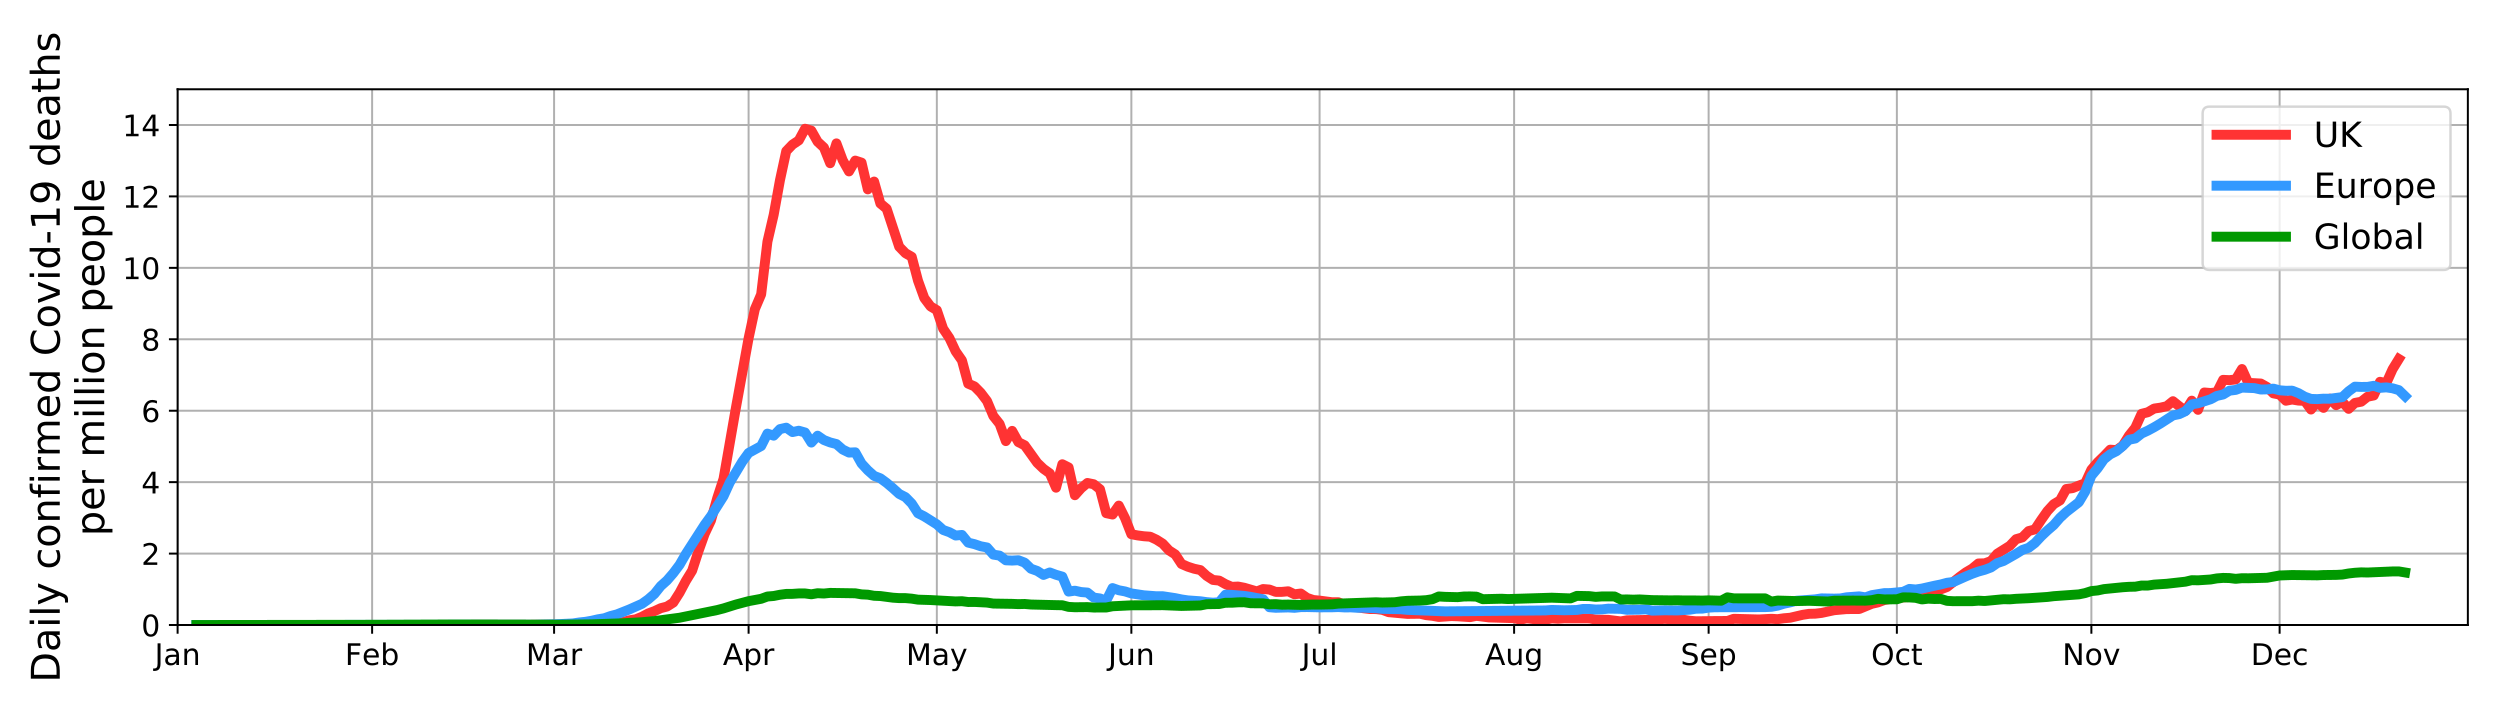 <?xml version="1.0" encoding="utf-8" standalone="no"?>
<!DOCTYPE svg PUBLIC "-//W3C//DTD SVG 1.1//EN"
  "http://www.w3.org/Graphics/SVG/1.1/DTD/svg11.dtd">
<!-- Created with matplotlib (https://matplotlib.org/) -->
<svg height="288pt" version="1.1" viewBox="0 0 1008 288" width="1008pt" xmlns="http://www.w3.org/2000/svg" xmlns:xlink="http://www.w3.org/1999/xlink">
 <defs>
  <style type="text/css">
*{stroke-linecap:butt;stroke-linejoin:round;}
  </style>
 </defs>
 <g id="figure_1">
  <g id="patch_1">
   <path d="M 0 288 
L 1008 288 
L 1008 0 
L 0 0 
z
" style="fill:#ffffff;"/>
  </g>
  <g id="axes_1">
   <g id="patch_2">
    <path d="M 71.61 252.01 
L 995.04 252.01 
L 995.04 35.99 
L 71.61 35.99 
z
" style="fill:#ffffff;"/>
   </g>
   <g id="matplotlib.axis_1">
    <g id="xtick_1">
     <g id="line2d_1">
      <path clip-path="url(#p429b64e4c5)" d="M 71.61 252.01 
L 71.61 35.99 
" style="fill:none;stroke:#b0b0b0;stroke-linecap:square;stroke-width:0.8;"/>
     </g>
     <g id="line2d_2">
      <defs>
       <path d="M 0 0 
L 0 3.5 
" id="m7ad1231155" style="stroke:#000000;stroke-width:0.8;"/>
      </defs>
      <g>
       <use style="stroke:#000000;stroke-width:0.8;" x="71.61" xlink:href="#m7ad1231155" y="252.01"/>
      </g>
     </g>
     <g id="text_1">
      <!-- Jan -->
      <defs>
       <path d="M 9.812 72.906 
L 19.672 72.906 
L 19.672 5.078 
Q 19.672 -8.109 14.672 -14.062 
Q 9.672 -20.016 -1.422 -20.016 
L -5.172 -20.016 
L -5.172 -11.719 
L -2.094 -11.719 
Q 4.438 -11.719 7.125 -8.047 
Q 9.812 -4.391 9.812 5.078 
z
" id="DejaVuSans-74"/>
       <path d="M 34.281 27.484 
Q 23.391 27.484 19.188 25 
Q 14.984 22.516 14.984 16.5 
Q 14.984 11.719 18.141 8.906 
Q 21.297 6.109 26.703 6.109 
Q 34.188 6.109 38.703 11.406 
Q 43.219 16.703 43.219 25.484 
L 43.219 27.484 
z
M 52.203 31.203 
L 52.203 0 
L 43.219 0 
L 43.219 8.297 
Q 40.141 3.328 35.547 0.953 
Q 30.953 -1.422 24.312 -1.422 
Q 15.922 -1.422 10.953 3.297 
Q 6 8.016 6 15.922 
Q 6 25.141 12.172 29.828 
Q 18.359 34.516 30.609 34.516 
L 43.219 34.516 
L 43.219 35.406 
Q 43.219 41.609 39.141 45 
Q 35.062 48.391 27.688 48.391 
Q 23 48.391 18.547 47.266 
Q 14.109 46.141 10.016 43.891 
L 10.016 52.203 
Q 14.938 54.109 19.578 55.047 
Q 24.219 56 28.609 56 
Q 40.484 56 46.344 49.844 
Q 52.203 43.703 52.203 31.203 
z
" id="DejaVuSans-97"/>
       <path d="M 54.891 33.016 
L 54.891 0 
L 45.906 0 
L 45.906 32.719 
Q 45.906 40.484 42.875 44.328 
Q 39.844 48.188 33.797 48.188 
Q 26.516 48.188 22.312 43.547 
Q 18.109 38.922 18.109 30.906 
L 18.109 0 
L 9.078 0 
L 9.078 54.688 
L 18.109 54.688 
L 18.109 46.188 
Q 21.344 51.125 25.703 53.562 
Q 30.078 56 35.797 56 
Q 45.219 56 50.047 50.172 
Q 54.891 44.344 54.891 33.016 
z
" id="DejaVuSans-110"/>
      </defs>
      <g transform="translate(62.361 268.128)scale(0.12 -0.12)">
       <use xlink:href="#DejaVuSans-74"/>
       <use x="29.492" xlink:href="#DejaVuSans-97"/>
       <use x="90.771" xlink:href="#DejaVuSans-110"/>
      </g>
     </g>
    </g>
    <g id="xtick_2">
     <g id="line2d_3">
      <path clip-path="url(#p429b64e4c5)" d="M 150.038 252.01 
L 150.038 35.99 
" style="fill:none;stroke:#b0b0b0;stroke-linecap:square;stroke-width:0.8;"/>
     </g>
     <g id="line2d_4">
      <g>
       <use style="stroke:#000000;stroke-width:0.8;" x="150.038" xlink:href="#m7ad1231155" y="252.01"/>
      </g>
     </g>
     <g id="text_2">
      <!-- Feb -->
      <defs>
       <path d="M 9.812 72.906 
L 51.703 72.906 
L 51.703 64.594 
L 19.672 64.594 
L 19.672 43.109 
L 48.578 43.109 
L 48.578 34.812 
L 19.672 34.812 
L 19.672 0 
L 9.812 0 
z
" id="DejaVuSans-70"/>
       <path d="M 56.203 29.594 
L 56.203 25.203 
L 14.891 25.203 
Q 15.484 15.922 20.484 11.062 
Q 25.484 6.203 34.422 6.203 
Q 39.594 6.203 44.453 7.469 
Q 49.312 8.734 54.109 11.281 
L 54.109 2.781 
Q 49.266 0.734 44.188 -0.344 
Q 39.109 -1.422 33.891 -1.422 
Q 20.797 -1.422 13.156 6.188 
Q 5.516 13.812 5.516 26.812 
Q 5.516 40.234 12.766 48.109 
Q 20.016 56 32.328 56 
Q 43.359 56 49.781 48.891 
Q 56.203 41.797 56.203 29.594 
z
M 47.219 32.234 
Q 47.125 39.594 43.094 43.984 
Q 39.062 48.391 32.422 48.391 
Q 24.906 48.391 20.391 44.141 
Q 15.875 39.891 15.188 32.172 
z
" id="DejaVuSans-101"/>
       <path d="M 48.688 27.297 
Q 48.688 37.203 44.609 42.844 
Q 40.531 48.484 33.406 48.484 
Q 26.266 48.484 22.188 42.844 
Q 18.109 37.203 18.109 27.297 
Q 18.109 17.391 22.188 11.75 
Q 26.266 6.109 33.406 6.109 
Q 40.531 6.109 44.609 11.75 
Q 48.688 17.391 48.688 27.297 
z
M 18.109 46.391 
Q 20.953 51.266 25.266 53.625 
Q 29.594 56 35.594 56 
Q 45.562 56 51.781 48.094 
Q 58.016 40.188 58.016 27.297 
Q 58.016 14.406 51.781 6.484 
Q 45.562 -1.422 35.594 -1.422 
Q 29.594 -1.422 25.266 0.953 
Q 20.953 3.328 18.109 8.203 
L 18.109 0 
L 9.078 0 
L 9.078 75.984 
L 18.109 75.984 
z
" id="DejaVuSans-98"/>
      </defs>
      <g transform="translate(139.091 268.128)scale(0.12 -0.12)">
       <use xlink:href="#DejaVuSans-70"/>
       <use x="57.441" xlink:href="#DejaVuSans-101"/>
       <use x="118.965" xlink:href="#DejaVuSans-98"/>
      </g>
     </g>
    </g>
    <g id="xtick_3">
     <g id="line2d_5">
      <path clip-path="url(#p429b64e4c5)" d="M 223.407 252.01 
L 223.407 35.99 
" style="fill:none;stroke:#b0b0b0;stroke-linecap:square;stroke-width:0.8;"/>
     </g>
     <g id="line2d_6">
      <g>
       <use style="stroke:#000000;stroke-width:0.8;" x="223.407" xlink:href="#m7ad1231155" y="252.01"/>
      </g>
     </g>
     <g id="text_3">
      <!-- Mar -->
      <defs>
       <path d="M 9.812 72.906 
L 24.516 72.906 
L 43.109 23.297 
L 61.812 72.906 
L 76.516 72.906 
L 76.516 0 
L 66.891 0 
L 66.891 64.016 
L 48.094 14.016 
L 38.188 14.016 
L 19.391 64.016 
L 19.391 0 
L 9.812 0 
z
" id="DejaVuSans-77"/>
       <path d="M 41.109 46.297 
Q 39.594 47.172 37.812 47.578 
Q 36.031 48 33.891 48 
Q 26.266 48 22.188 43.047 
Q 18.109 38.094 18.109 28.812 
L 18.109 0 
L 9.078 0 
L 9.078 54.688 
L 18.109 54.688 
L 18.109 46.188 
Q 20.953 51.172 25.484 53.578 
Q 30.031 56 36.531 56 
Q 37.453 56 38.578 55.875 
Q 39.703 55.766 41.062 55.516 
z
" id="DejaVuSans-114"/>
      </defs>
      <g transform="translate(212.086 268.128)scale(0.12 -0.12)">
       <use xlink:href="#DejaVuSans-77"/>
       <use x="86.279" xlink:href="#DejaVuSans-97"/>
       <use x="147.559" xlink:href="#DejaVuSans-114"/>
      </g>
     </g>
    </g>
    <g id="xtick_4">
     <g id="line2d_7">
      <path clip-path="url(#p429b64e4c5)" d="M 301.835 252.01 
L 301.835 35.99 
" style="fill:none;stroke:#b0b0b0;stroke-linecap:square;stroke-width:0.8;"/>
     </g>
     <g id="line2d_8">
      <g>
       <use style="stroke:#000000;stroke-width:0.8;" x="301.835" xlink:href="#m7ad1231155" y="252.01"/>
      </g>
     </g>
     <g id="text_4">
      <!-- Apr -->
      <defs>
       <path d="M 34.188 63.188 
L 20.797 26.906 
L 47.609 26.906 
z
M 28.609 72.906 
L 39.797 72.906 
L 67.578 0 
L 57.328 0 
L 50.688 18.703 
L 17.828 18.703 
L 11.188 0 
L 0.781 0 
z
" id="DejaVuSans-65"/>
       <path d="M 18.109 8.203 
L 18.109 -20.797 
L 9.078 -20.797 
L 9.078 54.688 
L 18.109 54.688 
L 18.109 46.391 
Q 20.953 51.266 25.266 53.625 
Q 29.594 56 35.594 56 
Q 45.562 56 51.781 48.094 
Q 58.016 40.188 58.016 27.297 
Q 58.016 14.406 51.781 6.484 
Q 45.562 -1.422 35.594 -1.422 
Q 29.594 -1.422 25.266 0.953 
Q 20.953 3.328 18.109 8.203 
z
M 48.688 27.297 
Q 48.688 37.203 44.609 42.844 
Q 40.531 48.484 33.406 48.484 
Q 26.266 48.484 22.188 42.844 
Q 18.109 37.203 18.109 27.297 
Q 18.109 17.391 22.188 11.75 
Q 26.266 6.109 33.406 6.109 
Q 40.531 6.109 44.609 11.75 
Q 48.688 17.391 48.688 27.297 
z
" id="DejaVuSans-112"/>
      </defs>
      <g transform="translate(291.455 268.128)scale(0.12 -0.12)">
       <use xlink:href="#DejaVuSans-65"/>
       <use x="68.408" xlink:href="#DejaVuSans-112"/>
       <use x="131.885" xlink:href="#DejaVuSans-114"/>
      </g>
     </g>
    </g>
    <g id="xtick_5">
     <g id="line2d_9">
      <path clip-path="url(#p429b64e4c5)" d="M 377.733 252.01 
L 377.733 35.99 
" style="fill:none;stroke:#b0b0b0;stroke-linecap:square;stroke-width:0.8;"/>
     </g>
     <g id="line2d_10">
      <g>
       <use style="stroke:#000000;stroke-width:0.8;" x="377.733" xlink:href="#m7ad1231155" y="252.01"/>
      </g>
     </g>
     <g id="text_5">
      <!-- May -->
      <defs>
       <path d="M 32.172 -5.078 
Q 28.375 -14.844 24.75 -17.812 
Q 21.141 -20.797 15.094 -20.797 
L 7.906 -20.797 
L 7.906 -13.281 
L 13.188 -13.281 
Q 16.891 -13.281 18.938 -11.516 
Q 21 -9.766 23.484 -3.219 
L 25.094 0.875 
L 2.984 54.688 
L 12.5 54.688 
L 29.594 11.922 
L 46.688 54.688 
L 56.203 54.688 
z
" id="DejaVuSans-121"/>
      </defs>
      <g transform="translate(365.328 268.128)scale(0.12 -0.12)">
       <use xlink:href="#DejaVuSans-77"/>
       <use x="86.279" xlink:href="#DejaVuSans-97"/>
       <use x="147.559" xlink:href="#DejaVuSans-121"/>
      </g>
     </g>
    </g>
    <g id="xtick_6">
     <g id="line2d_11">
      <path clip-path="url(#p429b64e4c5)" d="M 456.162 252.01 
L 456.162 35.99 
" style="fill:none;stroke:#b0b0b0;stroke-linecap:square;stroke-width:0.8;"/>
     </g>
     <g id="line2d_12">
      <g>
       <use style="stroke:#000000;stroke-width:0.8;" x="456.162" xlink:href="#m7ad1231155" y="252.01"/>
      </g>
     </g>
     <g id="text_6">
      <!-- Jun -->
      <defs>
       <path d="M 8.5 21.578 
L 8.5 54.688 
L 17.484 54.688 
L 17.484 21.922 
Q 17.484 14.156 20.5 10.266 
Q 23.531 6.391 29.594 6.391 
Q 36.859 6.391 41.078 11.031 
Q 45.312 15.672 45.312 23.688 
L 45.312 54.688 
L 54.297 54.688 
L 54.297 0 
L 45.312 0 
L 45.312 8.406 
Q 42.047 3.422 37.719 1 
Q 33.406 -1.422 27.688 -1.422 
Q 18.266 -1.422 13.375 4.438 
Q 8.5 10.297 8.5 21.578 
z
M 31.109 56 
z
" id="DejaVuSans-117"/>
      </defs>
      <g transform="translate(446.787 268.128)scale(0.12 -0.12)">
       <use xlink:href="#DejaVuSans-74"/>
       <use x="29.492" xlink:href="#DejaVuSans-117"/>
       <use x="92.871" xlink:href="#DejaVuSans-110"/>
      </g>
     </g>
    </g>
    <g id="xtick_7">
     <g id="line2d_13">
      <path clip-path="url(#p429b64e4c5)" d="M 532.06 252.01 
L 532.06 35.99 
" style="fill:none;stroke:#b0b0b0;stroke-linecap:square;stroke-width:0.8;"/>
     </g>
     <g id="line2d_14">
      <g>
       <use style="stroke:#000000;stroke-width:0.8;" x="532.06" xlink:href="#m7ad1231155" y="252.01"/>
      </g>
     </g>
     <g id="text_7">
      <!-- Jul -->
      <defs>
       <path d="M 9.422 75.984 
L 18.406 75.984 
L 18.406 0 
L 9.422 0 
z
" id="DejaVuSans-108"/>
      </defs>
      <g transform="translate(524.821 268.128)scale(0.12 -0.12)">
       <use xlink:href="#DejaVuSans-74"/>
       <use x="29.492" xlink:href="#DejaVuSans-117"/>
       <use x="92.871" xlink:href="#DejaVuSans-108"/>
      </g>
     </g>
    </g>
    <g id="xtick_8">
     <g id="line2d_15">
      <path clip-path="url(#p429b64e4c5)" d="M 610.488 252.01 
L 610.488 35.99 
" style="fill:none;stroke:#b0b0b0;stroke-linecap:square;stroke-width:0.8;"/>
     </g>
     <g id="line2d_16">
      <g>
       <use style="stroke:#000000;stroke-width:0.8;" x="610.488" xlink:href="#m7ad1231155" y="252.01"/>
      </g>
     </g>
     <g id="text_8">
      <!-- Aug -->
      <defs>
       <path d="M 45.406 27.984 
Q 45.406 37.75 41.375 43.109 
Q 37.359 48.484 30.078 48.484 
Q 22.859 48.484 18.828 43.109 
Q 14.797 37.75 14.797 27.984 
Q 14.797 18.266 18.828 12.891 
Q 22.859 7.516 30.078 7.516 
Q 37.359 7.516 41.375 12.891 
Q 45.406 18.266 45.406 27.984 
z
M 54.391 6.781 
Q 54.391 -7.172 48.188 -13.984 
Q 42 -20.797 29.203 -20.797 
Q 24.469 -20.797 20.266 -20.094 
Q 16.062 -19.391 12.109 -17.922 
L 12.109 -9.188 
Q 16.062 -11.328 19.922 -12.344 
Q 23.781 -13.375 27.781 -13.375 
Q 36.625 -13.375 41.016 -8.766 
Q 45.406 -4.156 45.406 5.172 
L 45.406 9.625 
Q 42.625 4.781 38.281 2.391 
Q 33.938 0 27.875 0 
Q 17.828 0 11.672 7.656 
Q 5.516 15.328 5.516 27.984 
Q 5.516 40.672 11.672 48.328 
Q 17.828 56 27.875 56 
Q 33.938 56 38.281 53.609 
Q 42.625 51.219 45.406 46.391 
L 45.406 54.688 
L 54.391 54.688 
z
" id="DejaVuSans-103"/>
      </defs>
      <g transform="translate(598.772 268.128)scale(0.12 -0.12)">
       <use xlink:href="#DejaVuSans-65"/>
       <use x="68.408" xlink:href="#DejaVuSans-117"/>
       <use x="131.787" xlink:href="#DejaVuSans-103"/>
      </g>
     </g>
    </g>
    <g id="xtick_9">
     <g id="line2d_17">
      <path clip-path="url(#p429b64e4c5)" d="M 688.917 252.01 
L 688.917 35.99 
" style="fill:none;stroke:#b0b0b0;stroke-linecap:square;stroke-width:0.8;"/>
     </g>
     <g id="line2d_18">
      <g>
       <use style="stroke:#000000;stroke-width:0.8;" x="688.917" xlink:href="#m7ad1231155" y="252.01"/>
      </g>
     </g>
     <g id="text_9">
      <!-- Sep -->
      <defs>
       <path d="M 53.516 70.516 
L 53.516 60.891 
Q 47.906 63.578 42.922 64.891 
Q 37.938 66.219 33.297 66.219 
Q 25.25 66.219 20.875 63.094 
Q 16.5 59.969 16.5 54.203 
Q 16.5 49.359 19.406 46.891 
Q 22.312 44.438 30.422 42.922 
L 36.375 41.703 
Q 47.406 39.594 52.656 34.297 
Q 57.906 29 57.906 20.125 
Q 57.906 9.516 50.797 4.047 
Q 43.703 -1.422 29.984 -1.422 
Q 24.812 -1.422 18.969 -0.25 
Q 13.141 0.922 6.891 3.219 
L 6.891 13.375 
Q 12.891 10.016 18.656 8.297 
Q 24.422 6.594 29.984 6.594 
Q 38.422 6.594 43.016 9.906 
Q 47.609 13.234 47.609 19.391 
Q 47.609 24.75 44.312 27.781 
Q 41.016 30.812 33.5 32.328 
L 27.484 33.5 
Q 16.453 35.688 11.516 40.375 
Q 6.594 45.062 6.594 53.422 
Q 6.594 63.094 13.406 68.656 
Q 20.219 74.219 32.172 74.219 
Q 37.312 74.219 42.625 73.281 
Q 47.953 72.359 53.516 70.516 
z
" id="DejaVuSans-83"/>
      </defs>
      <g transform="translate(677.607 268.128)scale(0.12 -0.12)">
       <use xlink:href="#DejaVuSans-83"/>
       <use x="63.477" xlink:href="#DejaVuSans-101"/>
       <use x="125" xlink:href="#DejaVuSans-112"/>
      </g>
     </g>
    </g>
    <g id="xtick_10">
     <g id="line2d_19">
      <path clip-path="url(#p429b64e4c5)" d="M 764.815 252.01 
L 764.815 35.99 
" style="fill:none;stroke:#b0b0b0;stroke-linecap:square;stroke-width:0.8;"/>
     </g>
     <g id="line2d_20">
      <g>
       <use style="stroke:#000000;stroke-width:0.8;" x="764.815" xlink:href="#m7ad1231155" y="252.01"/>
      </g>
     </g>
     <g id="text_10">
      <!-- Oct -->
      <defs>
       <path d="M 39.406 66.219 
Q 28.656 66.219 22.328 58.203 
Q 16.016 50.203 16.016 36.375 
Q 16.016 22.609 22.328 14.594 
Q 28.656 6.594 39.406 6.594 
Q 50.141 6.594 56.422 14.594 
Q 62.703 22.609 62.703 36.375 
Q 62.703 50.203 56.422 58.203 
Q 50.141 66.219 39.406 66.219 
z
M 39.406 74.219 
Q 54.734 74.219 63.906 63.938 
Q 73.094 53.656 73.094 36.375 
Q 73.094 19.141 63.906 8.859 
Q 54.734 -1.422 39.406 -1.422 
Q 24.031 -1.422 14.812 8.828 
Q 5.609 19.094 5.609 36.375 
Q 5.609 53.656 14.812 63.938 
Q 24.031 74.219 39.406 74.219 
z
" id="DejaVuSans-79"/>
       <path d="M 48.781 52.594 
L 48.781 44.188 
Q 44.969 46.297 41.141 47.344 
Q 37.312 48.391 33.406 48.391 
Q 24.656 48.391 19.812 42.844 
Q 14.984 37.312 14.984 27.297 
Q 14.984 17.281 19.812 11.734 
Q 24.656 6.203 33.406 6.203 
Q 37.312 6.203 41.141 7.25 
Q 44.969 8.297 48.781 10.406 
L 48.781 2.094 
Q 45.016 0.344 40.984 -0.531 
Q 36.969 -1.422 32.422 -1.422 
Q 20.062 -1.422 12.781 6.344 
Q 5.516 14.109 5.516 27.297 
Q 5.516 40.672 12.859 48.328 
Q 20.219 56 33.016 56 
Q 37.156 56 41.109 55.141 
Q 45.062 54.297 48.781 52.594 
z
" id="DejaVuSans-99"/>
       <path d="M 18.312 70.219 
L 18.312 54.688 
L 36.812 54.688 
L 36.812 47.703 
L 18.312 47.703 
L 18.312 18.016 
Q 18.312 11.328 20.141 9.422 
Q 21.969 7.516 27.594 7.516 
L 36.812 7.516 
L 36.812 0 
L 27.594 0 
Q 17.188 0 13.234 3.875 
Q 9.281 7.766 9.281 18.016 
L 9.281 47.703 
L 2.688 47.703 
L 2.688 54.688 
L 9.281 54.688 
L 9.281 70.219 
z
" id="DejaVuSans-116"/>
      </defs>
      <g transform="translate(754.441 268.128)scale(0.12 -0.12)">
       <use xlink:href="#DejaVuSans-79"/>
       <use x="78.711" xlink:href="#DejaVuSans-99"/>
       <use x="133.691" xlink:href="#DejaVuSans-116"/>
      </g>
     </g>
    </g>
    <g id="xtick_11">
     <g id="line2d_21">
      <path clip-path="url(#p429b64e4c5)" d="M 843.243 252.01 
L 843.243 35.99 
" style="fill:none;stroke:#b0b0b0;stroke-linecap:square;stroke-width:0.8;"/>
     </g>
     <g id="line2d_22">
      <g>
       <use style="stroke:#000000;stroke-width:0.8;" x="843.243" xlink:href="#m7ad1231155" y="252.01"/>
      </g>
     </g>
     <g id="text_11">
      <!-- Nov -->
      <defs>
       <path d="M 9.812 72.906 
L 23.094 72.906 
L 55.422 11.922 
L 55.422 72.906 
L 64.984 72.906 
L 64.984 0 
L 51.703 0 
L 19.391 60.984 
L 19.391 0 
L 9.812 0 
z
" id="DejaVuSans-78"/>
       <path d="M 30.609 48.391 
Q 23.391 48.391 19.188 42.75 
Q 14.984 37.109 14.984 27.297 
Q 14.984 17.484 19.156 11.844 
Q 23.344 6.203 30.609 6.203 
Q 37.797 6.203 41.984 11.859 
Q 46.188 17.531 46.188 27.297 
Q 46.188 37.016 41.984 42.703 
Q 37.797 48.391 30.609 48.391 
z
M 30.609 56 
Q 42.328 56 49.016 48.375 
Q 55.719 40.766 55.719 27.297 
Q 55.719 13.875 49.016 6.219 
Q 42.328 -1.422 30.609 -1.422 
Q 18.844 -1.422 12.172 6.219 
Q 5.516 13.875 5.516 27.297 
Q 5.516 40.766 12.172 48.375 
Q 18.844 56 30.609 56 
z
" id="DejaVuSans-111"/>
       <path d="M 2.984 54.688 
L 12.5 54.688 
L 29.594 8.797 
L 46.688 54.688 
L 56.203 54.688 
L 35.688 0 
L 23.484 0 
z
" id="DejaVuSans-118"/>
      </defs>
      <g transform="translate(831.532 268.128)scale(0.12 -0.12)">
       <use xlink:href="#DejaVuSans-78"/>
       <use x="74.805" xlink:href="#DejaVuSans-111"/>
       <use x="135.986" xlink:href="#DejaVuSans-118"/>
      </g>
     </g>
    </g>
    <g id="xtick_12">
     <g id="line2d_23">
      <path clip-path="url(#p429b64e4c5)" d="M 919.142 252.01 
L 919.142 35.99 
" style="fill:none;stroke:#b0b0b0;stroke-linecap:square;stroke-width:0.8;"/>
     </g>
     <g id="line2d_24">
      <g>
       <use style="stroke:#000000;stroke-width:0.8;" x="919.142" xlink:href="#m7ad1231155" y="252.01"/>
      </g>
     </g>
     <g id="text_12">
      <!-- Dec -->
      <defs>
       <path d="M 19.672 64.797 
L 19.672 8.109 
L 31.594 8.109 
Q 46.688 8.109 53.688 14.938 
Q 60.688 21.781 60.688 36.531 
Q 60.688 51.172 53.688 57.984 
Q 46.688 64.797 31.594 64.797 
z
M 9.812 72.906 
L 30.078 72.906 
Q 51.266 72.906 61.172 64.094 
Q 71.094 55.281 71.094 36.531 
Q 71.094 17.672 61.125 8.828 
Q 51.172 0 30.078 0 
L 9.812 0 
z
" id="DejaVuSans-68"/>
      </defs>
      <g transform="translate(907.531 268.128)scale(0.12 -0.12)">
       <use xlink:href="#DejaVuSans-68"/>
       <use x="77.002" xlink:href="#DejaVuSans-101"/>
       <use x="138.525" xlink:href="#DejaVuSans-99"/>
      </g>
     </g>
    </g>
   </g>
   <g id="matplotlib.axis_2">
    <g id="ytick_1">
     <g id="line2d_25">
      <path clip-path="url(#p429b64e4c5)" d="M 71.61 252.01 
L 995.04 252.01 
" style="fill:none;stroke:#b0b0b0;stroke-linecap:square;stroke-width:0.8;"/>
     </g>
     <g id="line2d_26">
      <defs>
       <path d="M 0 0 
L -3.5 0 
" id="m2167aad93d" style="stroke:#000000;stroke-width:0.8;"/>
      </defs>
      <g>
       <use style="stroke:#000000;stroke-width:0.8;" x="71.61" xlink:href="#m2167aad93d" y="252.01"/>
      </g>
     </g>
     <g id="text_13">
      <!-- 0 -->
      <defs>
       <path d="M 31.781 66.406 
Q 24.172 66.406 20.328 58.906 
Q 16.5 51.422 16.5 36.375 
Q 16.5 21.391 20.328 13.891 
Q 24.172 6.391 31.781 6.391 
Q 39.453 6.391 43.281 13.891 
Q 47.125 21.391 47.125 36.375 
Q 47.125 51.422 43.281 58.906 
Q 39.453 66.406 31.781 66.406 
z
M 31.781 74.219 
Q 44.047 74.219 50.516 64.516 
Q 56.984 54.828 56.984 36.375 
Q 56.984 17.969 50.516 8.266 
Q 44.047 -1.422 31.781 -1.422 
Q 19.531 -1.422 13.062 8.266 
Q 6.594 17.969 6.594 36.375 
Q 6.594 54.828 13.062 64.516 
Q 19.531 74.219 31.781 74.219 
z
" id="DejaVuSans-48"/>
      </defs>
      <g transform="translate(56.975 256.569)scale(0.12 -0.12)">
       <use xlink:href="#DejaVuSans-48"/>
      </g>
     </g>
    </g>
    <g id="ytick_2">
     <g id="line2d_27">
      <path clip-path="url(#p429b64e4c5)" d="M 71.61 223.207 
L 995.04 223.207 
" style="fill:none;stroke:#b0b0b0;stroke-linecap:square;stroke-width:0.8;"/>
     </g>
     <g id="line2d_28">
      <g>
       <use style="stroke:#000000;stroke-width:0.8;" x="71.61" xlink:href="#m2167aad93d" y="223.207"/>
      </g>
     </g>
     <g id="text_14">
      <!-- 2 -->
      <defs>
       <path d="M 19.188 8.297 
L 53.609 8.297 
L 53.609 0 
L 7.328 0 
L 7.328 8.297 
Q 12.938 14.109 22.625 23.891 
Q 32.328 33.688 34.812 36.531 
Q 39.547 41.844 41.422 45.531 
Q 43.312 49.219 43.312 52.781 
Q 43.312 58.594 39.234 62.25 
Q 35.156 65.922 28.609 65.922 
Q 23.969 65.922 18.812 64.312 
Q 13.672 62.703 7.812 59.422 
L 7.812 69.391 
Q 13.766 71.781 18.938 73 
Q 24.125 74.219 28.422 74.219 
Q 39.75 74.219 46.484 68.547 
Q 53.219 62.891 53.219 53.422 
Q 53.219 48.922 51.531 44.891 
Q 49.859 40.875 45.406 35.406 
Q 44.188 33.984 37.641 27.219 
Q 31.109 20.453 19.188 8.297 
z
" id="DejaVuSans-50"/>
      </defs>
      <g transform="translate(56.975 227.766)scale(0.12 -0.12)">
       <use xlink:href="#DejaVuSans-50"/>
      </g>
     </g>
    </g>
    <g id="ytick_3">
     <g id="line2d_29">
      <path clip-path="url(#p429b64e4c5)" d="M 71.61 194.405 
L 995.04 194.405 
" style="fill:none;stroke:#b0b0b0;stroke-linecap:square;stroke-width:0.8;"/>
     </g>
     <g id="line2d_30">
      <g>
       <use style="stroke:#000000;stroke-width:0.8;" x="71.61" xlink:href="#m2167aad93d" y="194.405"/>
      </g>
     </g>
     <g id="text_15">
      <!-- 4 -->
      <defs>
       <path d="M 37.797 64.312 
L 12.891 25.391 
L 37.797 25.391 
z
M 35.203 72.906 
L 47.609 72.906 
L 47.609 25.391 
L 58.016 25.391 
L 58.016 17.188 
L 47.609 17.188 
L 47.609 0 
L 37.797 0 
L 37.797 17.188 
L 4.891 17.188 
L 4.891 26.703 
z
" id="DejaVuSans-52"/>
      </defs>
      <g transform="translate(56.975 198.964)scale(0.12 -0.12)">
       <use xlink:href="#DejaVuSans-52"/>
      </g>
     </g>
    </g>
    <g id="ytick_4">
     <g id="line2d_31">
      <path clip-path="url(#p429b64e4c5)" d="M 71.61 165.602 
L 995.04 165.602 
" style="fill:none;stroke:#b0b0b0;stroke-linecap:square;stroke-width:0.8;"/>
     </g>
     <g id="line2d_32">
      <g>
       <use style="stroke:#000000;stroke-width:0.8;" x="71.61" xlink:href="#m2167aad93d" y="165.602"/>
      </g>
     </g>
     <g id="text_16">
      <!-- 6 -->
      <defs>
       <path d="M 33.016 40.375 
Q 26.375 40.375 22.484 35.828 
Q 18.609 31.297 18.609 23.391 
Q 18.609 15.531 22.484 10.953 
Q 26.375 6.391 33.016 6.391 
Q 39.656 6.391 43.531 10.953 
Q 47.406 15.531 47.406 23.391 
Q 47.406 31.297 43.531 35.828 
Q 39.656 40.375 33.016 40.375 
z
M 52.594 71.297 
L 52.594 62.312 
Q 48.875 64.062 45.094 64.984 
Q 41.312 65.922 37.594 65.922 
Q 27.828 65.922 22.672 59.328 
Q 17.531 52.734 16.797 39.406 
Q 19.672 43.656 24.016 45.922 
Q 28.375 48.188 33.594 48.188 
Q 44.578 48.188 50.953 41.516 
Q 57.328 34.859 57.328 23.391 
Q 57.328 12.156 50.688 5.359 
Q 44.047 -1.422 33.016 -1.422 
Q 20.359 -1.422 13.672 8.266 
Q 6.984 17.969 6.984 36.375 
Q 6.984 53.656 15.188 63.938 
Q 23.391 74.219 37.203 74.219 
Q 40.922 74.219 44.703 73.484 
Q 48.484 72.75 52.594 71.297 
z
" id="DejaVuSans-54"/>
      </defs>
      <g transform="translate(56.975 170.161)scale(0.12 -0.12)">
       <use xlink:href="#DejaVuSans-54"/>
      </g>
     </g>
    </g>
    <g id="ytick_5">
     <g id="line2d_33">
      <path clip-path="url(#p429b64e4c5)" d="M 71.61 136.799 
L 995.04 136.799 
" style="fill:none;stroke:#b0b0b0;stroke-linecap:square;stroke-width:0.8;"/>
     </g>
     <g id="line2d_34">
      <g>
       <use style="stroke:#000000;stroke-width:0.8;" x="71.61" xlink:href="#m2167aad93d" y="136.799"/>
      </g>
     </g>
     <g id="text_17">
      <!-- 8 -->
      <defs>
       <path d="M 31.781 34.625 
Q 24.75 34.625 20.719 30.859 
Q 16.703 27.094 16.703 20.516 
Q 16.703 13.922 20.719 10.156 
Q 24.75 6.391 31.781 6.391 
Q 38.812 6.391 42.859 10.172 
Q 46.922 13.969 46.922 20.516 
Q 46.922 27.094 42.891 30.859 
Q 38.875 34.625 31.781 34.625 
z
M 21.922 38.812 
Q 15.578 40.375 12.031 44.719 
Q 8.5 49.078 8.5 55.328 
Q 8.5 64.062 14.719 69.141 
Q 20.953 74.219 31.781 74.219 
Q 42.672 74.219 48.875 69.141 
Q 55.078 64.062 55.078 55.328 
Q 55.078 49.078 51.531 44.719 
Q 48 40.375 41.703 38.812 
Q 48.828 37.156 52.797 32.312 
Q 56.781 27.484 56.781 20.516 
Q 56.781 9.906 50.312 4.234 
Q 43.844 -1.422 31.781 -1.422 
Q 19.734 -1.422 13.25 4.234 
Q 6.781 9.906 6.781 20.516 
Q 6.781 27.484 10.781 32.312 
Q 14.797 37.156 21.922 38.812 
z
M 18.312 54.391 
Q 18.312 48.734 21.844 45.562 
Q 25.391 42.391 31.781 42.391 
Q 38.141 42.391 41.719 45.562 
Q 45.312 48.734 45.312 54.391 
Q 45.312 60.062 41.719 63.234 
Q 38.141 66.406 31.781 66.406 
Q 25.391 66.406 21.844 63.234 
Q 18.312 60.062 18.312 54.391 
z
" id="DejaVuSans-56"/>
      </defs>
      <g transform="translate(56.975 141.358)scale(0.12 -0.12)">
       <use xlink:href="#DejaVuSans-56"/>
      </g>
     </g>
    </g>
    <g id="ytick_6">
     <g id="line2d_35">
      <path clip-path="url(#p429b64e4c5)" d="M 71.61 107.997 
L 995.04 107.997 
" style="fill:none;stroke:#b0b0b0;stroke-linecap:square;stroke-width:0.8;"/>
     </g>
     <g id="line2d_36">
      <g>
       <use style="stroke:#000000;stroke-width:0.8;" x="71.61" xlink:href="#m2167aad93d" y="107.997"/>
      </g>
     </g>
     <g id="text_18">
      <!-- 10 -->
      <defs>
       <path d="M 12.406 8.297 
L 28.516 8.297 
L 28.516 63.922 
L 10.984 60.406 
L 10.984 69.391 
L 28.422 72.906 
L 38.281 72.906 
L 38.281 8.297 
L 54.391 8.297 
L 54.391 0 
L 12.406 0 
z
" id="DejaVuSans-49"/>
      </defs>
      <g transform="translate(49.34 112.556)scale(0.12 -0.12)">
       <use xlink:href="#DejaVuSans-49"/>
       <use x="63.623" xlink:href="#DejaVuSans-48"/>
      </g>
     </g>
    </g>
    <g id="ytick_7">
     <g id="line2d_37">
      <path clip-path="url(#p429b64e4c5)" d="M 71.61 79.194 
L 995.04 79.194 
" style="fill:none;stroke:#b0b0b0;stroke-linecap:square;stroke-width:0.8;"/>
     </g>
     <g id="line2d_38">
      <g>
       <use style="stroke:#000000;stroke-width:0.8;" x="71.61" xlink:href="#m2167aad93d" y="79.194"/>
      </g>
     </g>
     <g id="text_19">
      <!-- 12 -->
      <g transform="translate(49.34 83.753)scale(0.12 -0.12)">
       <use xlink:href="#DejaVuSans-49"/>
       <use x="63.623" xlink:href="#DejaVuSans-50"/>
      </g>
     </g>
    </g>
    <g id="ytick_8">
     <g id="line2d_39">
      <path clip-path="url(#p429b64e4c5)" d="M 71.61 50.391 
L 995.04 50.391 
" style="fill:none;stroke:#b0b0b0;stroke-linecap:square;stroke-width:0.8;"/>
     </g>
     <g id="line2d_40">
      <g>
       <use style="stroke:#000000;stroke-width:0.8;" x="71.61" xlink:href="#m2167aad93d" y="50.391"/>
      </g>
     </g>
     <g id="text_20">
      <!-- 14 -->
      <g transform="translate(49.34 54.95)scale(0.12 -0.12)">
       <use xlink:href="#DejaVuSans-49"/>
       <use x="63.623" xlink:href="#DejaVuSans-52"/>
      </g>
     </g>
    </g>
    <g id="text_21">
     <!-- Daily confirmed Covid-19 deaths -->
     <defs>
      <path d="M 9.422 54.688 
L 18.406 54.688 
L 18.406 0 
L 9.422 0 
z
M 9.422 75.984 
L 18.406 75.984 
L 18.406 64.594 
L 9.422 64.594 
z
" id="DejaVuSans-105"/>
      <path id="DejaVuSans-32"/>
      <path d="M 37.109 75.984 
L 37.109 68.5 
L 28.516 68.5 
Q 23.688 68.5 21.797 66.547 
Q 19.922 64.594 19.922 59.516 
L 19.922 54.688 
L 34.719 54.688 
L 34.719 47.703 
L 19.922 47.703 
L 19.922 0 
L 10.891 0 
L 10.891 47.703 
L 2.297 47.703 
L 2.297 54.688 
L 10.891 54.688 
L 10.891 58.5 
Q 10.891 67.625 15.141 71.797 
Q 19.391 75.984 28.609 75.984 
z
" id="DejaVuSans-102"/>
      <path d="M 52 44.188 
Q 55.375 50.25 60.062 53.125 
Q 64.75 56 71.094 56 
Q 79.641 56 84.281 50.016 
Q 88.922 44.047 88.922 33.016 
L 88.922 0 
L 79.891 0 
L 79.891 32.719 
Q 79.891 40.578 77.094 44.375 
Q 74.312 48.188 68.609 48.188 
Q 61.625 48.188 57.562 43.547 
Q 53.516 38.922 53.516 30.906 
L 53.516 0 
L 44.484 0 
L 44.484 32.719 
Q 44.484 40.625 41.703 44.406 
Q 38.922 48.188 33.109 48.188 
Q 26.219 48.188 22.156 43.531 
Q 18.109 38.875 18.109 30.906 
L 18.109 0 
L 9.078 0 
L 9.078 54.688 
L 18.109 54.688 
L 18.109 46.188 
Q 21.188 51.219 25.484 53.609 
Q 29.781 56 35.688 56 
Q 41.656 56 45.828 52.969 
Q 50 49.953 52 44.188 
z
" id="DejaVuSans-109"/>
      <path d="M 45.406 46.391 
L 45.406 75.984 
L 54.391 75.984 
L 54.391 0 
L 45.406 0 
L 45.406 8.203 
Q 42.578 3.328 38.25 0.953 
Q 33.938 -1.422 27.875 -1.422 
Q 17.969 -1.422 11.734 6.484 
Q 5.516 14.406 5.516 27.297 
Q 5.516 40.188 11.734 48.094 
Q 17.969 56 27.875 56 
Q 33.938 56 38.25 53.625 
Q 42.578 51.266 45.406 46.391 
z
M 14.797 27.297 
Q 14.797 17.391 18.875 11.75 
Q 22.953 6.109 30.078 6.109 
Q 37.203 6.109 41.297 11.75 
Q 45.406 17.391 45.406 27.297 
Q 45.406 37.203 41.297 42.844 
Q 37.203 48.484 30.078 48.484 
Q 22.953 48.484 18.875 42.844 
Q 14.797 37.203 14.797 27.297 
z
" id="DejaVuSans-100"/>
      <path d="M 64.406 67.281 
L 64.406 56.891 
Q 59.422 61.531 53.781 63.812 
Q 48.141 66.109 41.797 66.109 
Q 29.297 66.109 22.656 58.469 
Q 16.016 50.828 16.016 36.375 
Q 16.016 21.969 22.656 14.328 
Q 29.297 6.688 41.797 6.688 
Q 48.141 6.688 53.781 8.984 
Q 59.422 11.281 64.406 15.922 
L 64.406 5.609 
Q 59.234 2.094 53.438 0.328 
Q 47.656 -1.422 41.219 -1.422 
Q 24.656 -1.422 15.125 8.703 
Q 5.609 18.844 5.609 36.375 
Q 5.609 53.953 15.125 64.078 
Q 24.656 74.219 41.219 74.219 
Q 47.75 74.219 53.531 72.484 
Q 59.328 70.75 64.406 67.281 
z
" id="DejaVuSans-67"/>
      <path d="M 4.891 31.391 
L 31.203 31.391 
L 31.203 23.391 
L 4.891 23.391 
z
" id="DejaVuSans-45"/>
      <path d="M 10.984 1.516 
L 10.984 10.5 
Q 14.703 8.734 18.5 7.812 
Q 22.312 6.891 25.984 6.891 
Q 35.75 6.891 40.891 13.453 
Q 46.047 20.016 46.781 33.406 
Q 43.953 29.203 39.594 26.953 
Q 35.25 24.703 29.984 24.703 
Q 19.047 24.703 12.672 31.312 
Q 6.297 37.938 6.297 49.422 
Q 6.297 60.641 12.938 67.422 
Q 19.578 74.219 30.609 74.219 
Q 43.266 74.219 49.922 64.516 
Q 56.594 54.828 56.594 36.375 
Q 56.594 19.141 48.406 8.859 
Q 40.234 -1.422 26.422 -1.422 
Q 22.703 -1.422 18.891 -0.688 
Q 15.094 0.047 10.984 1.516 
z
M 30.609 32.422 
Q 37.25 32.422 41.125 36.953 
Q 45.016 41.5 45.016 49.422 
Q 45.016 57.281 41.125 61.844 
Q 37.25 66.406 30.609 66.406 
Q 23.969 66.406 20.094 61.844 
Q 16.219 57.281 16.219 49.422 
Q 16.219 41.5 20.094 36.953 
Q 23.969 32.422 30.609 32.422 
z
" id="DejaVuSans-57"/>
      <path d="M 54.891 33.016 
L 54.891 0 
L 45.906 0 
L 45.906 32.719 
Q 45.906 40.484 42.875 44.328 
Q 39.844 48.188 33.797 48.188 
Q 26.516 48.188 22.312 43.547 
Q 18.109 38.922 18.109 30.906 
L 18.109 0 
L 9.078 0 
L 9.078 75.984 
L 18.109 75.984 
L 18.109 46.188 
Q 21.344 51.125 25.703 53.562 
Q 30.078 56 35.797 56 
Q 45.219 56 50.047 50.172 
Q 54.891 44.344 54.891 33.016 
z
" id="DejaVuSans-104"/>
      <path d="M 44.281 53.078 
L 44.281 44.578 
Q 40.484 46.531 36.375 47.5 
Q 32.281 48.484 27.875 48.484 
Q 21.188 48.484 17.844 46.438 
Q 14.5 44.391 14.5 40.281 
Q 14.5 37.156 16.891 35.375 
Q 19.281 33.594 26.516 31.984 
L 29.594 31.297 
Q 39.156 29.25 43.188 25.516 
Q 47.219 21.781 47.219 15.094 
Q 47.219 7.469 41.188 3.016 
Q 35.156 -1.422 24.609 -1.422 
Q 20.219 -1.422 15.453 -0.562 
Q 10.688 0.297 5.422 2 
L 5.422 11.281 
Q 10.406 8.688 15.234 7.391 
Q 20.062 6.109 24.812 6.109 
Q 31.156 6.109 34.562 8.281 
Q 37.984 10.453 37.984 14.406 
Q 37.984 18.062 35.516 20.016 
Q 33.062 21.969 24.703 23.781 
L 21.578 24.516 
Q 13.234 26.266 9.516 29.906 
Q 5.812 33.547 5.812 39.891 
Q 5.812 47.609 11.281 51.797 
Q 16.75 56 26.812 56 
Q 31.781 56 36.172 55.266 
Q 40.578 54.547 44.281 53.078 
z
" id="DejaVuSans-115"/>
     </defs>
     <g transform="translate(24.096 275.215)rotate(-90)scale(0.16 -0.16)">
      <use xlink:href="#DejaVuSans-68"/>
      <use x="77.002" xlink:href="#DejaVuSans-97"/>
      <use x="138.281" xlink:href="#DejaVuSans-105"/>
      <use x="166.064" xlink:href="#DejaVuSans-108"/>
      <use x="193.848" xlink:href="#DejaVuSans-121"/>
      <use x="253.027" xlink:href="#DejaVuSans-32"/>
      <use x="284.814" xlink:href="#DejaVuSans-99"/>
      <use x="339.795" xlink:href="#DejaVuSans-111"/>
      <use x="400.977" xlink:href="#DejaVuSans-110"/>
      <use x="464.355" xlink:href="#DejaVuSans-102"/>
      <use x="499.561" xlink:href="#DejaVuSans-105"/>
      <use x="527.344" xlink:href="#DejaVuSans-114"/>
      <use x="568.441" xlink:href="#DejaVuSans-109"/>
      <use x="665.854" xlink:href="#DejaVuSans-101"/>
      <use x="727.377" xlink:href="#DejaVuSans-100"/>
      <use x="790.854" xlink:href="#DejaVuSans-32"/>
      <use x="822.641" xlink:href="#DejaVuSans-67"/>
      <use x="892.465" xlink:href="#DejaVuSans-111"/>
      <use x="953.646" xlink:href="#DejaVuSans-118"/>
      <use x="1012.826" xlink:href="#DejaVuSans-105"/>
      <use x="1040.609" xlink:href="#DejaVuSans-100"/>
      <use x="1104.086" xlink:href="#DejaVuSans-45"/>
      <use x="1140.17" xlink:href="#DejaVuSans-49"/>
      <use x="1203.793" xlink:href="#DejaVuSans-57"/>
      <use x="1267.416" xlink:href="#DejaVuSans-32"/>
      <use x="1299.203" xlink:href="#DejaVuSans-100"/>
      <use x="1362.68" xlink:href="#DejaVuSans-101"/>
      <use x="1424.203" xlink:href="#DejaVuSans-97"/>
      <use x="1485.482" xlink:href="#DejaVuSans-116"/>
      <use x="1524.691" xlink:href="#DejaVuSans-104"/>
      <use x="1588.07" xlink:href="#DejaVuSans-115"/>
     </g>
     <!-- per million people -->
     <g transform="translate(42.013 216.143)rotate(-90)scale(0.16 -0.16)">
      <use xlink:href="#DejaVuSans-112"/>
      <use x="63.477" xlink:href="#DejaVuSans-101"/>
      <use x="125" xlink:href="#DejaVuSans-114"/>
      <use x="166.113" xlink:href="#DejaVuSans-32"/>
      <use x="197.9" xlink:href="#DejaVuSans-109"/>
      <use x="295.312" xlink:href="#DejaVuSans-105"/>
      <use x="323.096" xlink:href="#DejaVuSans-108"/>
      <use x="350.879" xlink:href="#DejaVuSans-108"/>
      <use x="378.662" xlink:href="#DejaVuSans-105"/>
      <use x="406.445" xlink:href="#DejaVuSans-111"/>
      <use x="467.627" xlink:href="#DejaVuSans-110"/>
      <use x="531.006" xlink:href="#DejaVuSans-32"/>
      <use x="562.793" xlink:href="#DejaVuSans-112"/>
      <use x="626.27" xlink:href="#DejaVuSans-101"/>
      <use x="687.793" xlink:href="#DejaVuSans-111"/>
      <use x="748.975" xlink:href="#DejaVuSans-112"/>
      <use x="812.451" xlink:href="#DejaVuSans-108"/>
      <use x="840.234" xlink:href="#DejaVuSans-101"/>
     </g>
    </g>
   </g>
   <g id="line2d_41">
    <path clip-path="url(#p429b64e4c5)" d="M 155.098 252.01 
L 236.056 251.919 
L 238.586 251.798 
L 246.176 251.737 
L 248.706 251.192 
L 251.236 250.767 
L 253.766 250.101 
L 256.296 249.707 
L 258.826 248.676 
L 261.356 247.343 
L 263.886 246.403 
L 266.416 245.222 
L 268.946 244.555 
L 271.476 242.949 
L 274.006 238.979 
L 276.536 234.221 
L 279.066 230.099 
L 281.595 222.341 
L 284.125 215.249 
L 286.655 209.885 
L 289.185 200.854 
L 291.715 193.096 
L 296.775 164.093 
L 301.835 136.394 
L 304.365 124.635 
L 306.895 118.695 
L 309.425 97.451 
L 311.955 86.571 
L 314.485 72.631 
L 317.015 60.933 
L 319.545 58.296 
L 322.075 56.599 
L 324.605 51.901 
L 327.134 52.659 
L 329.664 57.144 
L 332.194 59.478 
L 334.724 65.812 
L 337.254 57.811 
L 339.784 64.6 
L 342.314 69.115 
L 344.844 64.751 
L 347.374 65.569 
L 349.904 76.358 
L 352.434 73.206 
L 354.964 82.056 
L 357.494 84.147 
L 362.554 99.481 
L 365.084 102.088 
L 367.614 103.542 
L 370.144 113.18 
L 372.673 120.18 
L 375.203 123.544 
L 377.733 125.059 
L 380.263 132.515 
L 382.793 136.273 
L 385.323 141.667 
L 387.853 145.304 
L 390.383 154.698 
L 392.913 155.789 
L 395.443 158.365 
L 397.973 161.699 
L 400.503 167.73 
L 403.033 170.912 
L 405.563 177.852 
L 408.093 173.73 
L 410.623 178.276 
L 413.153 179.549 
L 418.212 186.61 
L 420.742 189.035 
L 423.272 190.853 
L 425.802 196.641 
L 428.332 187.186 
L 430.862 188.459 
L 433.392 199.672 
L 435.922 196.854 
L 438.452 194.732 
L 440.982 195.247 
L 443.512 197.248 
L 446.042 206.915 
L 448.572 207.461 
L 451.102 203.854 
L 453.632 208.946 
L 456.162 215.401 
L 458.692 215.886 
L 461.222 216.219 
L 463.752 216.401 
L 466.281 217.583 
L 468.811 219.189 
L 471.341 221.916 
L 473.871 223.553 
L 476.401 227.402 
L 478.931 228.493 
L 481.461 229.311 
L 483.991 229.857 
L 486.521 232.19 
L 489.051 233.827 
L 491.581 234.099 
L 494.111 235.524 
L 496.641 236.615 
L 499.171 236.493 
L 501.701 236.978 
L 506.761 238.463 
L 509.291 237.494 
L 511.82 237.706 
L 514.35 238.645 
L 516.88 238.645 
L 519.41 238.403 
L 521.94 239.615 
L 524.47 239.312 
L 527 241.07 
L 529.53 241.918 
L 532.06 242.161 
L 537.12 242.827 
L 539.65 242.827 
L 542.18 244.04 
L 544.71 244.343 
L 549.77 245.252 
L 552.3 245.555 
L 554.83 245.585 
L 557.359 245.888 
L 559.889 246.828 
L 567.479 247.525 
L 572.539 247.464 
L 575.069 248.04 
L 577.599 248.313 
L 580.129 248.767 
L 585.189 248.404 
L 587.719 248.495 
L 592.779 248.828 
L 595.309 248.313 
L 600.369 248.949 
L 610.488 249.252 
L 613.018 249.858 
L 615.548 249.313 
L 620.608 249.858 
L 623.138 249.858 
L 625.668 249.343 
L 628.198 249.495 
L 630.728 249.313 
L 640.848 249.343 
L 643.378 249.798 
L 648.438 249.919 
L 653.497 250.555 
L 656.027 250.101 
L 666.147 249.919 
L 671.207 249.525 
L 676.267 249.858 
L 678.797 249.889 
L 681.327 250.283 
L 683.857 250.495 
L 691.447 250.404 
L 696.506 250.373 
L 699.036 249.495 
L 709.156 249.767 
L 714.216 249.495 
L 716.746 249.646 
L 719.276 249.282 
L 721.806 249.07 
L 726.866 247.888 
L 729.396 247.494 
L 731.926 247.434 
L 734.456 247.131 
L 739.516 246.04 
L 744.575 245.585 
L 749.635 245.555 
L 754.695 243.464 
L 757.225 242.888 
L 759.755 241.918 
L 764.815 241.009 
L 769.875 240.706 
L 772.405 240.736 
L 777.465 239.554 
L 785.055 236.675 
L 790.114 232.614 
L 792.644 230.766 
L 795.174 229.281 
L 797.704 227.19 
L 800.234 227.129 
L 802.764 226.22 
L 805.294 223.25 
L 810.354 220.068 
L 812.884 217.401 
L 815.414 216.674 
L 817.944 214.128 
L 820.474 213.461 
L 823.004 209.643 
L 825.534 206.036 
L 828.064 203.278 
L 830.594 201.763 
L 833.124 197.157 
L 835.653 196.823 
L 838.183 195.793 
L 840.713 194.884 
L 843.243 189.368 
L 845.773 186.398 
L 848.303 183.943 
L 850.833 181.307 
L 853.363 181.489 
L 855.893 179.701 
L 858.423 175.609 
L 860.953 172.458 
L 863.483 166.851 
L 866.013 166.215 
L 868.543 164.73 
L 871.073 164.366 
L 873.603 163.79 
L 876.133 161.76 
L 878.663 163.79 
L 881.192 165.639 
L 883.722 161.547 
L 886.252 165.245 
L 888.782 158.244 
L 891.312 158.456 
L 893.842 158.184 
L 896.372 153.153 
L 898.902 153.274 
L 901.432 153.001 
L 903.962 148.789 
L 906.492 154.365 
L 911.552 154.638 
L 914.082 156.062 
L 916.612 158.608 
L 919.142 159.093 
L 921.672 161.578 
L 924.202 161.093 
L 926.731 161.517 
L 929.261 161.638 
L 931.791 165.124 
L 934.321 162.032 
L 936.851 164.457 
L 939.381 160.729 
L 941.911 163.366 
L 944.441 162.032 
L 946.971 164.851 
L 949.501 162.457 
L 952.031 161.972 
L 954.561 159.972 
L 957.091 159.456 
L 959.621 153.941 
L 962.151 154.486 
L 964.681 148.88 
L 967.211 144.758 
L 967.211 144.758 
" style="fill:none;stroke:#ff3333;stroke-linecap:square;stroke-width:4;"/>
   </g>
   <g id="line2d_42">
    <path clip-path="url(#p429b64e4c5)" d="M 79.2 252.01 
L 215.817 251.922 
L 223.407 251.735 
L 230.997 251.369 
L 233.526 250.982 
L 236.056 250.712 
L 238.586 250.269 
L 241.116 249.689 
L 243.646 249.277 
L 246.176 248.38 
L 248.706 247.723 
L 253.766 245.716 
L 258.826 243.464 
L 261.356 241.66 
L 263.886 239.457 
L 266.416 236.295 
L 268.946 234.023 
L 271.476 231.095 
L 274.006 227.726 
L 276.536 223.34 
L 284.125 211.557 
L 286.655 208.087 
L 291.715 200.088 
L 294.245 194.544 
L 299.305 186.119 
L 301.835 182.621 
L 306.895 179.844 
L 309.425 174.834 
L 311.955 175.667 
L 314.485 173.013 
L 317.015 172.436 
L 319.545 174.212 
L 322.075 173.665 
L 324.605 174.38 
L 327.134 178.444 
L 329.664 175.67 
L 332.194 177.416 
L 334.724 178.389 
L 337.254 179.046 
L 339.784 181.257 
L 342.314 182.481 
L 344.844 182.371 
L 347.374 186.889 
L 349.904 189.625 
L 352.434 191.874 
L 354.964 192.848 
L 357.494 194.709 
L 360.024 196.846 
L 362.554 199.15 
L 365.084 200.445 
L 367.614 203.033 
L 370.144 206.943 
L 372.673 208.233 
L 377.733 211.414 
L 380.263 213.68 
L 382.793 214.582 
L 385.323 215.93 
L 387.853 215.685 
L 390.383 218.789 
L 392.913 219.403 
L 395.443 220.261 
L 397.973 220.734 
L 400.503 223.621 
L 403.033 224.025 
L 405.563 225.922 
L 408.093 226.027 
L 410.623 225.881 
L 413.153 226.857 
L 415.683 229.302 
L 418.212 230.196 
L 420.742 231.813 
L 423.272 230.817 
L 425.802 231.758 
L 428.332 232.492 
L 430.862 238.533 
L 433.392 238.165 
L 435.922 238.72 
L 438.452 238.921 
L 440.982 240.942 
L 443.512 241.286 
L 446.042 242.193 
L 448.572 237.111 
L 451.102 237.994 
L 453.632 238.464 
L 456.162 239.27 
L 461.222 240.026 
L 466.281 240.409 
L 468.811 240.398 
L 473.871 241.165 
L 476.401 241.69 
L 478.931 242.069 
L 483.991 242.43 
L 486.521 242.784 
L 489.051 242.999 
L 491.581 242.828 
L 494.111 239.776 
L 496.641 239.845 
L 501.701 240.268 
L 504.231 240.648 
L 509.291 241.616 
L 511.82 244.838 
L 514.35 245.058 
L 519.41 244.921 
L 521.94 245.078 
L 524.47 244.794 
L 527 244.767 
L 532.06 244.885 
L 537.12 244.86 
L 539.65 244.77 
L 542.18 244.924 
L 544.71 244.896 
L 547.24 245.058 
L 549.77 245.031 
L 554.83 245.245 
L 557.359 245.49 
L 564.949 245.652 
L 567.479 245.905 
L 582.659 246.502 
L 623.138 246.128 
L 625.668 245.922 
L 630.728 246.068 
L 635.788 245.944 
L 638.318 245.526 
L 640.848 245.537 
L 643.378 245.751 
L 645.908 245.691 
L 648.438 245.408 
L 653.497 245.487 
L 656.027 245.878 
L 661.087 245.82 
L 663.617 245.683 
L 666.147 246.219 
L 671.207 246.073 
L 676.267 246.136 
L 681.327 245.831 
L 683.857 245.427 
L 686.387 245.397 
L 688.917 244.995 
L 691.447 244.858 
L 711.686 244.786 
L 714.216 244.673 
L 716.746 244.212 
L 719.276 243.428 
L 721.806 242.886 
L 724.336 242.212 
L 731.926 241.657 
L 734.456 241.261 
L 739.516 241.363 
L 742.045 241.288 
L 744.575 240.826 
L 749.635 240.45 
L 752.165 240.851 
L 754.695 239.958 
L 759.755 239.141 
L 762.285 239.116 
L 767.345 238.629 
L 769.875 237.441 
L 772.405 237.681 
L 774.935 237.304 
L 779.995 236.16 
L 782.525 235.651 
L 785.055 234.969 
L 787.584 234.664 
L 792.644 232.409 
L 795.174 231.353 
L 797.704 230.443 
L 800.234 229.75 
L 802.764 228.802 
L 805.294 227.047 
L 807.824 226.189 
L 812.884 223.31 
L 815.414 221.737 
L 817.944 220.879 
L 820.474 218.96 
L 823.004 216.262 
L 825.534 213.865 
L 828.064 211.687 
L 830.594 208.775 
L 833.124 206.44 
L 838.183 202.511 
L 840.713 198.27 
L 843.243 191.827 
L 845.773 188.811 
L 848.303 185.192 
L 850.833 183.185 
L 853.363 181.92 
L 855.893 179.822 
L 858.423 177.303 
L 860.953 176.8 
L 863.483 174.803 
L 866.013 173.637 
L 868.543 172.268 
L 871.073 170.769 
L 876.133 167.503 
L 878.663 166.986 
L 881.192 165.776 
L 883.722 163.04 
L 886.252 162.597 
L 891.312 160.991 
L 893.842 159.63 
L 896.372 159.066 
L 898.902 157.526 
L 901.432 157.21 
L 903.962 156.286 
L 909.022 156.492 
L 911.552 157.059 
L 914.082 156.993 
L 916.612 156.69 
L 919.142 157.367 
L 921.672 157.565 
L 924.202 157.504 
L 926.731 158.508 
L 929.261 159.938 
L 931.791 160.837 
L 934.321 160.922 
L 936.851 160.738 
L 939.381 160.779 
L 944.441 160.108 
L 946.971 157.752 
L 949.501 155.896 
L 952.031 156.014 
L 954.561 155.997 
L 957.091 155.557 
L 959.621 156.388 
L 962.151 156.195 
L 964.681 156.564 
L 967.211 157.298 
L 969.741 159.756 
L 969.741 159.756 
" style="fill:none;stroke:#3399ff;stroke-linecap:square;stroke-width:4;"/>
   </g>
   <g id="line2d_43">
    <path clip-path="url(#p429b64e4c5)" d="M 79.2 252.01 
L 150.038 251.914 
L 182.928 251.784 
L 200.637 251.809 
L 225.937 251.869 
L 238.586 251.717 
L 251.236 251.304 
L 258.826 250.884 
L 263.886 250.41 
L 274.006 249.068 
L 289.185 245.966 
L 291.715 245.313 
L 296.775 243.729 
L 301.835 242.384 
L 306.895 241.436 
L 309.425 240.514 
L 311.955 240.304 
L 314.485 239.802 
L 317.015 239.467 
L 319.545 239.449 
L 322.075 239.279 
L 324.605 239.28 
L 327.134 239.614 
L 329.664 239.191 
L 332.194 239.315 
L 334.724 239.058 
L 344.844 239.221 
L 347.374 239.652 
L 349.904 239.773 
L 352.434 240.22 
L 354.964 240.323 
L 360.024 240.988 
L 362.554 241.161 
L 365.084 241.159 
L 367.614 241.38 
L 370.144 241.78 
L 375.203 241.937 
L 385.323 242.492 
L 387.853 242.407 
L 390.383 242.733 
L 392.913 242.702 
L 397.973 242.964 
L 400.503 243.355 
L 408.093 243.477 
L 410.623 243.585 
L 413.153 243.522 
L 415.683 243.743 
L 425.802 243.991 
L 428.332 244.041 
L 430.862 244.703 
L 433.392 244.838 
L 438.452 244.785 
L 440.982 244.963 
L 446.042 244.945 
L 448.572 244.446 
L 456.162 244.072 
L 466.281 244.04 
L 468.811 244.01 
L 476.401 244.318 
L 483.991 244.125 
L 486.521 243.623 
L 491.581 243.538 
L 494.111 243.026 
L 496.641 243.022 
L 499.171 242.865 
L 501.701 242.828 
L 504.231 243.225 
L 509.291 243.275 
L 511.82 243.656 
L 514.35 243.582 
L 516.88 243.81 
L 519.41 243.765 
L 524.47 243.906 
L 529.53 243.748 
L 532.06 243.773 
L 537.12 243.656 
L 539.65 243.372 
L 554.83 242.837 
L 557.359 242.95 
L 562.419 242.817 
L 564.949 242.458 
L 567.479 242.244 
L 572.539 242.141 
L 575.069 241.985 
L 577.599 241.585 
L 580.129 240.493 
L 582.659 240.649 
L 587.719 240.773 
L 590.249 240.513 
L 592.779 240.482 
L 595.309 240.569 
L 597.839 241.593 
L 605.428 241.405 
L 607.958 241.542 
L 625.668 240.993 
L 633.258 241.272 
L 635.788 240.257 
L 640.848 240.363 
L 643.378 240.658 
L 645.908 240.479 
L 650.967 240.495 
L 653.497 241.736 
L 656.027 241.687 
L 658.557 241.78 
L 661.087 241.691 
L 666.147 241.965 
L 673.737 242.07 
L 676.267 242.025 
L 678.797 242.096 
L 683.857 242.106 
L 686.387 242.153 
L 688.917 242.056 
L 693.977 242.205 
L 696.506 240.845 
L 699.036 241.249 
L 711.686 241.26 
L 714.216 242.568 
L 716.746 242.142 
L 724.336 242.357 
L 729.396 242.248 
L 736.986 242.528 
L 739.516 242.21 
L 747.105 242.157 
L 752.165 242.196 
L 754.695 241.986 
L 757.225 241.449 
L 759.755 241.683 
L 764.815 241.633 
L 767.345 240.845 
L 769.875 240.89 
L 772.405 241.048 
L 774.935 241.694 
L 777.465 241.389 
L 779.995 241.524 
L 782.525 241.48 
L 785.055 242.268 
L 787.584 242.405 
L 792.644 242.388 
L 795.174 242.392 
L 797.704 242.199 
L 800.234 242.325 
L 807.824 241.599 
L 810.354 241.655 
L 812.884 241.441 
L 817.944 241.208 
L 825.534 240.689 
L 828.064 240.38 
L 838.183 239.655 
L 840.713 239.133 
L 843.243 238.325 
L 845.773 238.072 
L 848.303 237.529 
L 855.893 236.774 
L 858.423 236.603 
L 860.953 236.546 
L 863.483 236.084 
L 866.013 236.1 
L 868.543 235.711 
L 873.603 235.38 
L 881.192 234.531 
L 883.722 233.93 
L 886.252 233.984 
L 891.312 233.654 
L 893.842 233.212 
L 896.372 233.014 
L 898.902 233.071 
L 901.432 233.384 
L 903.962 233.13 
L 906.492 233.162 
L 914.082 232.956 
L 919.142 232.032 
L 924.202 231.848 
L 934.321 231.984 
L 936.851 231.852 
L 941.911 231.796 
L 944.441 231.67 
L 946.971 231.224 
L 949.501 230.939 
L 952.031 230.777 
L 954.561 230.844 
L 964.681 230.406 
L 967.211 230.392 
L 969.741 230.817 
L 969.741 230.817 
" style="fill:none;stroke:#009900;stroke-linecap:square;stroke-width:4;"/>
   </g>
   <g id="patch_3">
    <path d="M 71.61 252.01 
L 71.61 35.99 
" style="fill:none;stroke:#000000;stroke-linecap:square;stroke-linejoin:miter;stroke-width:0.8;"/>
   </g>
   <g id="patch_4">
    <path d="M 995.04 252.01 
L 995.04 35.99 
" style="fill:none;stroke:#000000;stroke-linecap:square;stroke-linejoin:miter;stroke-width:0.8;"/>
   </g>
   <g id="patch_5">
    <path d="M 71.61 252.01 
L 995.04 252.01 
" style="fill:none;stroke:#000000;stroke-linecap:square;stroke-linejoin:miter;stroke-width:0.8;"/>
   </g>
   <g id="patch_6">
    <path d="M 71.61 35.99 
L 995.04 35.99 
" style="fill:none;stroke:#000000;stroke-linecap:square;stroke-linejoin:miter;stroke-width:0.8;"/>
   </g>
   <g id="legend_1">
    <g id="patch_7">
     <path d="M 890.902 108.838 
L 985.24 108.838 
Q 988.04 108.838 988.04 106.038 
L 988.04 45.79 
Q 988.04 42.99 985.24 42.99 
L 890.902 42.99 
Q 888.102 42.99 888.102 45.79 
L 888.102 106.038 
Q 888.102 108.838 890.902 108.838 
z
" style="fill:#ffffff;opacity:0.8;stroke:#cccccc;stroke-linejoin:miter;"/>
    </g>
    <g id="line2d_44">
     <path d="M 893.702 54.328 
L 921.702 54.328 
" style="fill:none;stroke:#ff3333;stroke-linecap:square;stroke-width:4;"/>
    </g>
    <g id="line2d_45"/>
    <g id="text_22">
     <!-- UK -->
     <defs>
      <path d="M 8.688 72.906 
L 18.609 72.906 
L 18.609 28.609 
Q 18.609 16.891 22.844 11.734 
Q 27.094 6.594 36.625 6.594 
Q 46.094 6.594 50.344 11.734 
Q 54.594 16.891 54.594 28.609 
L 54.594 72.906 
L 64.5 72.906 
L 64.5 27.391 
Q 64.5 13.141 57.438 5.859 
Q 50.391 -1.422 36.625 -1.422 
Q 22.797 -1.422 15.734 5.859 
Q 8.688 13.141 8.688 27.391 
z
" id="DejaVuSans-85"/>
      <path d="M 9.812 72.906 
L 19.672 72.906 
L 19.672 42.094 
L 52.391 72.906 
L 65.094 72.906 
L 28.906 38.922 
L 67.672 0 
L 54.688 0 
L 19.672 35.109 
L 19.672 0 
L 9.812 0 
z
" id="DejaVuSans-75"/>
     </defs>
     <g transform="translate(932.902 59.228)scale(0.14 -0.14)">
      <use xlink:href="#DejaVuSans-85"/>
      <use x="73.193" xlink:href="#DejaVuSans-75"/>
     </g>
    </g>
    <g id="line2d_46">
     <path d="M 893.702 74.877 
L 921.702 74.877 
" style="fill:none;stroke:#3399ff;stroke-linecap:square;stroke-width:4;"/>
    </g>
    <g id="line2d_47"/>
    <g id="text_23">
     <!-- Europe -->
     <defs>
      <path d="M 9.812 72.906 
L 55.906 72.906 
L 55.906 64.594 
L 19.672 64.594 
L 19.672 43.016 
L 54.391 43.016 
L 54.391 34.719 
L 19.672 34.719 
L 19.672 8.297 
L 56.781 8.297 
L 56.781 0 
L 9.812 0 
z
" id="DejaVuSans-69"/>
     </defs>
     <g transform="translate(932.902 79.777)scale(0.14 -0.14)">
      <use xlink:href="#DejaVuSans-69"/>
      <use x="63.184" xlink:href="#DejaVuSans-117"/>
      <use x="126.562" xlink:href="#DejaVuSans-114"/>
      <use x="167.645" xlink:href="#DejaVuSans-111"/>
      <use x="228.826" xlink:href="#DejaVuSans-112"/>
      <use x="292.303" xlink:href="#DejaVuSans-101"/>
     </g>
    </g>
    <g id="line2d_48">
     <path d="M 893.702 95.427 
L 921.702 95.427 
" style="fill:none;stroke:#009900;stroke-linecap:square;stroke-width:4;"/>
    </g>
    <g id="line2d_49"/>
    <g id="text_24">
     <!-- Global -->
     <defs>
      <path d="M 59.516 10.406 
L 59.516 29.984 
L 43.406 29.984 
L 43.406 38.094 
L 69.281 38.094 
L 69.281 6.781 
Q 63.578 2.734 56.688 0.656 
Q 49.812 -1.422 42 -1.422 
Q 24.906 -1.422 15.25 8.562 
Q 5.609 18.562 5.609 36.375 
Q 5.609 54.25 15.25 64.234 
Q 24.906 74.219 42 74.219 
Q 49.125 74.219 55.547 72.453 
Q 61.969 70.703 67.391 67.281 
L 67.391 56.781 
Q 61.922 61.422 55.766 63.766 
Q 49.609 66.109 42.828 66.109 
Q 29.438 66.109 22.719 58.641 
Q 16.016 51.172 16.016 36.375 
Q 16.016 21.625 22.719 14.156 
Q 29.438 6.688 42.828 6.688 
Q 48.047 6.688 52.141 7.594 
Q 56.25 8.5 59.516 10.406 
z
" id="DejaVuSans-71"/>
     </defs>
     <g transform="translate(932.902 100.327)scale(0.14 -0.14)">
      <use xlink:href="#DejaVuSans-71"/>
      <use x="77.49" xlink:href="#DejaVuSans-108"/>
      <use x="105.273" xlink:href="#DejaVuSans-111"/>
      <use x="166.455" xlink:href="#DejaVuSans-98"/>
      <use x="229.932" xlink:href="#DejaVuSans-97"/>
      <use x="291.211" xlink:href="#DejaVuSans-108"/>
     </g>
    </g>
   </g>
  </g>
 </g>
 <defs>
  <clipPath id="p429b64e4c5">
   <rect height="216.02" width="923.43" x="71.61" y="35.99"/>
  </clipPath>
 </defs>
</svg>
